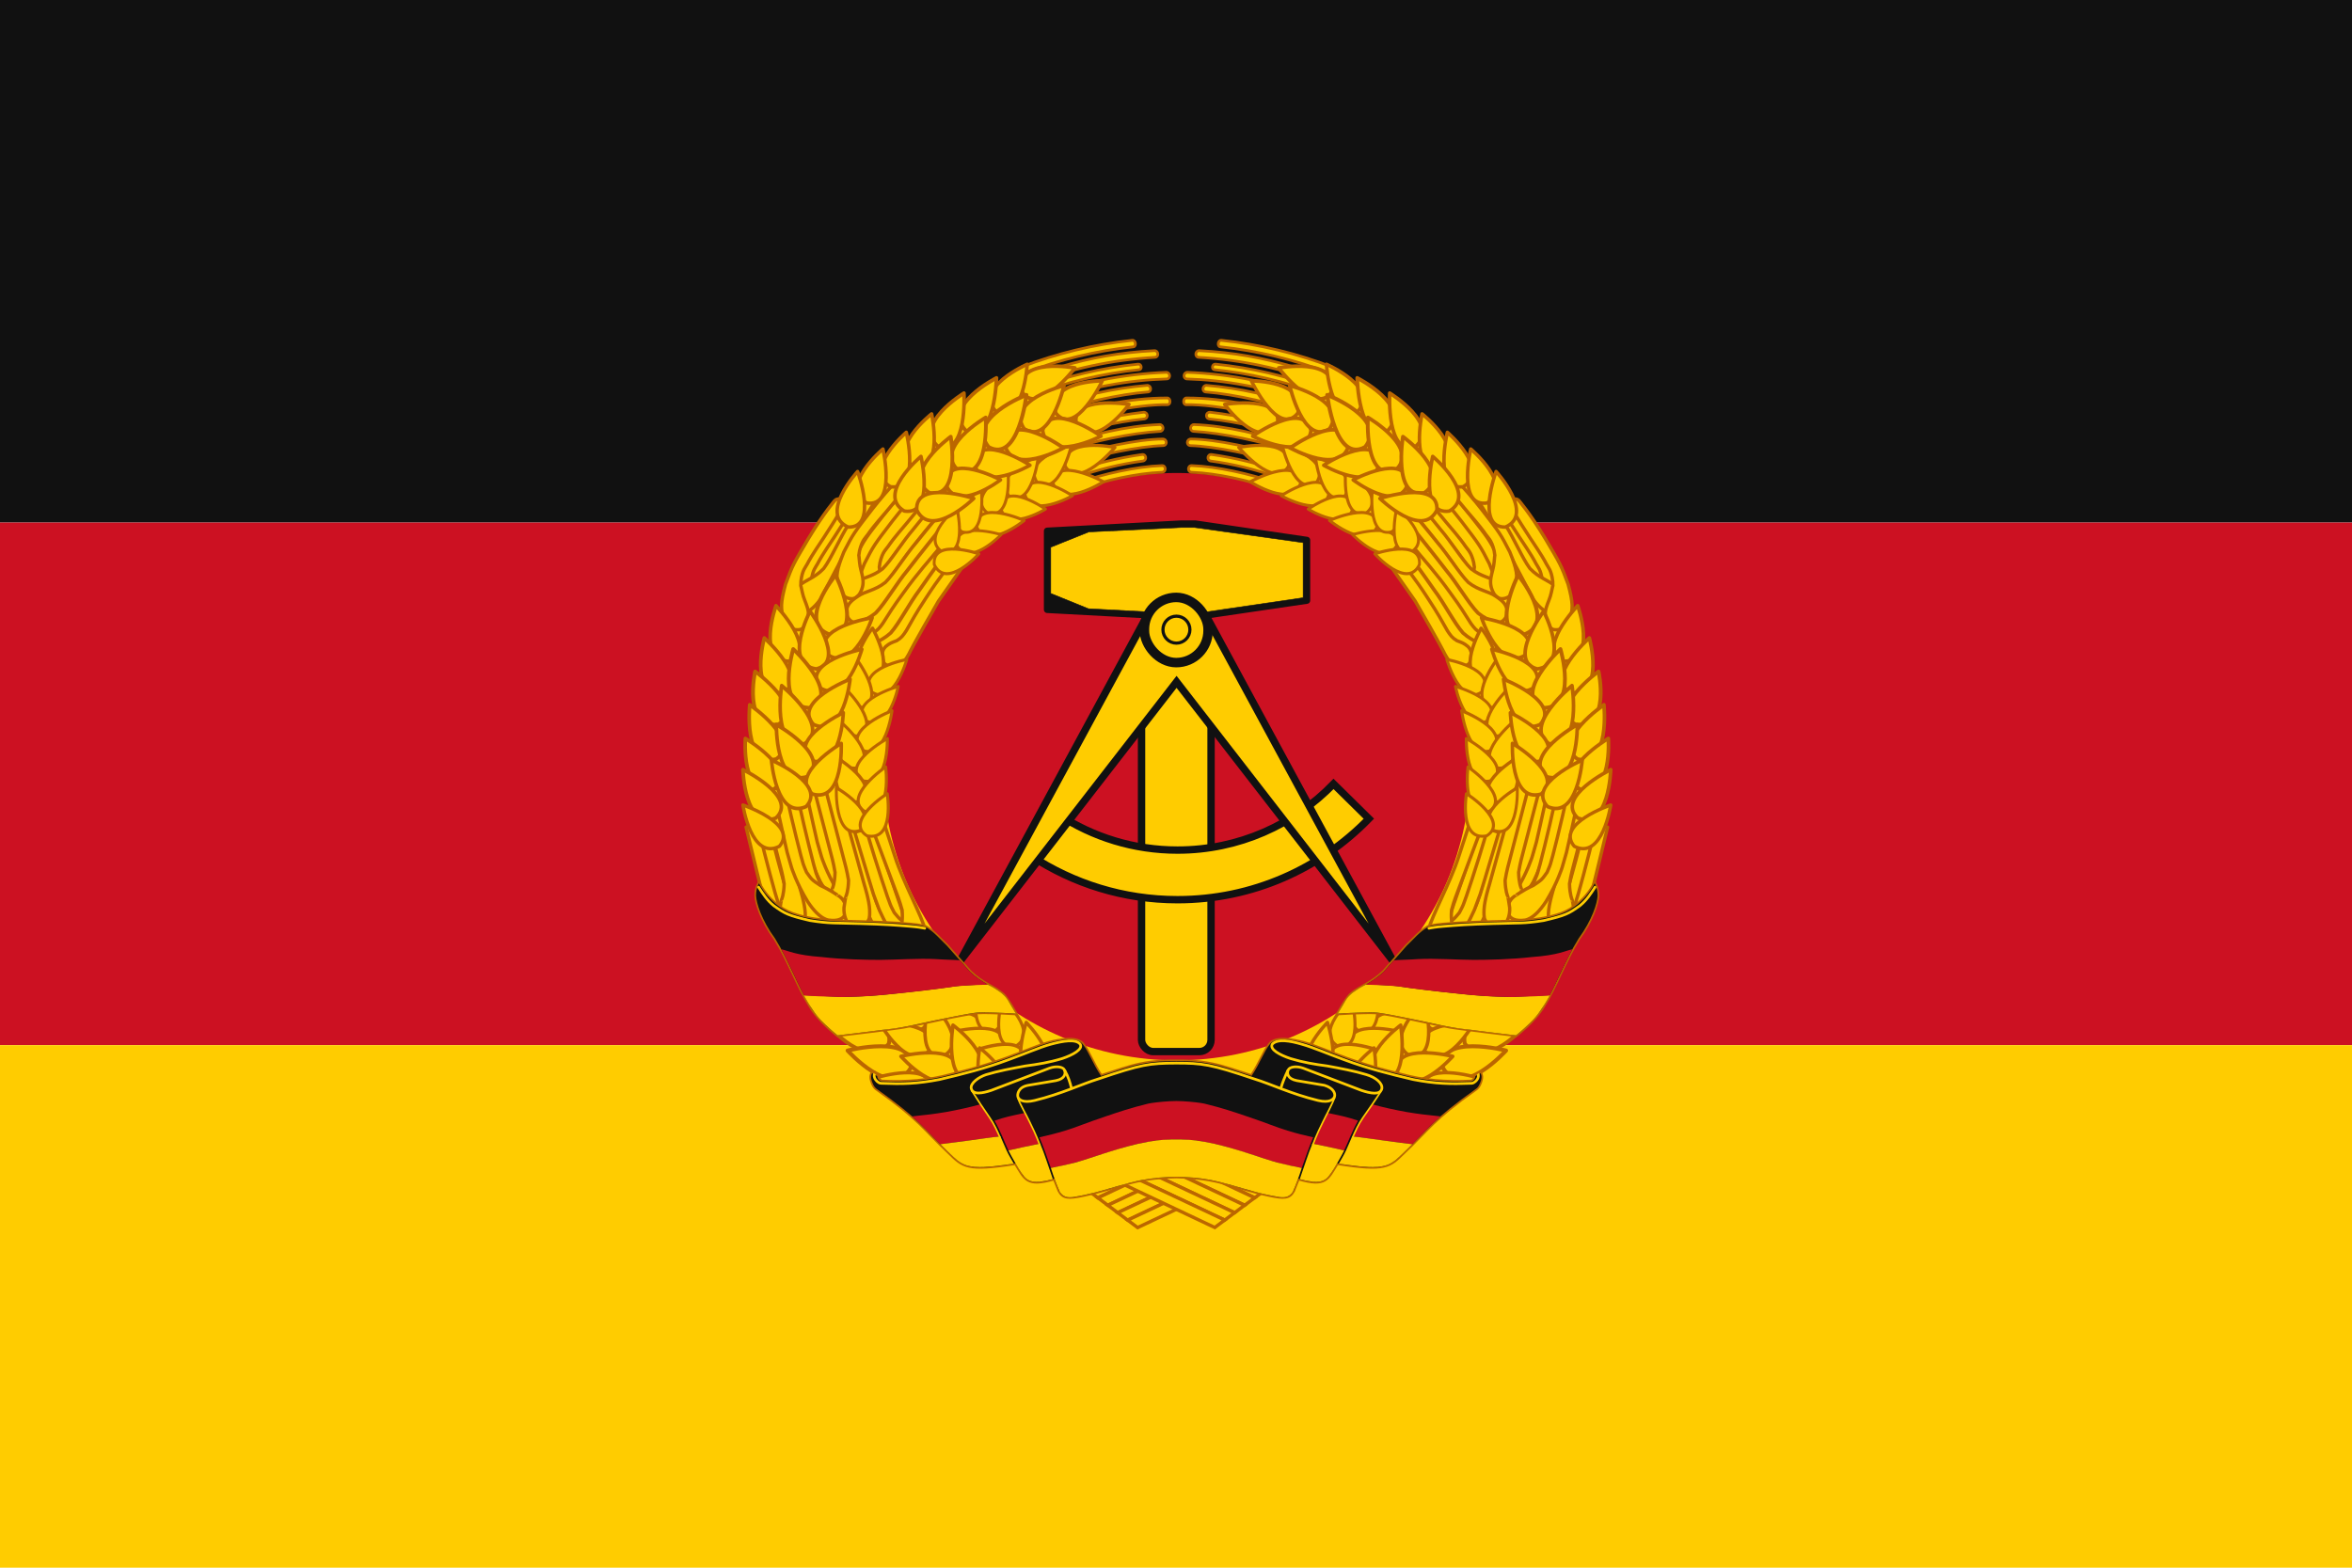 <svg width="144" height="96" viewBox="0 0 900 600" xmlns="http://www.w3.org/2000/svg" xmlns:xlink="http://www.w3.org/1999/xlink"><g transform="translate(0 0)"><g stroke-width=".949"><path d="m0 0h900v200h-900z" fill="#111"/><path d="m0 200h900v200h-900z" fill="#c12"/><path d="m0 400h900v200h-900z" fill="#fc0"/></g><g transform="matrix(.205 0 0 .205 283.49 254.74)"><path d="m224.25 214.16h1177.3l-215.53 670.59h-746.21z" fill="#fc0"/><path d="m1361.7 188.7c0 302.82-245.42 548.3-548.16 548.3s-548.16-245.48-548.16-548.3 245.42-548.3 548.16-548.3 548.16 245.48 548.16 548.3z" fill="#c12"/><g transform="translate(-896.58 -1479.2)"><use height="1052.362" transform="matrix(-1 0 0 1 3344.2 -55.4)" width="744.094" xlink:href="#a"/><use height="1052.362" transform="matrix(-1 0 0 1 3362.8 -41.478)" width="744.094" xlink:href="#a"/><use height="1052.362" transform="matrix(-1 0 0 1 3381.3 -27.626)" width="744.094" xlink:href="#a"/><use height="1052.362" transform="matrix(-1 0 0 1 3399.8 -13.725)" width="744.094" xlink:href="#a"/><use height="1052.362" transform="matrix(-1 0 0 1 3418.4 .166)" width="744.094" xlink:href="#a"/><use height="1052.362" transform="translate(74.619 -55.507)" width="744.094" xlink:href="#a"/><use height="1052.362" transform="translate(55.84 -41.547)" width="744.094" xlink:href="#a"/><use height="1052.362" transform="translate(37.06 -27.587)" width="744.094" xlink:href="#a"/><use height="1052.362" transform="translate(18.475 -13.765)" width="744.094" xlink:href="#a"/><path id="a" d="m1605.7 2445.3 175.52 82.975 18.546-13.92-164.76-77.69z" fill="#fc0" fill-rule="evenodd" stroke="#b60" stroke-width="6.25"/><path d="m1718 1214.4-249.53 13.406v147l249.53 13.407h27.032l208.06-30.563v-112.69l-208.06-30.562h-27.032z" stroke="#111" fill="#111" stroke-linejoin="round" stroke-miterlimit="5" stroke-width="12.5"/><g fill="#fc0"><g stroke="#111" stroke-width="13.75"><rect height="734.85" rx="21.866" stroke-linejoin="round" width="129.76" x="1644.5" y="1465" stroke="#111"/><path d="m2002.9 1700.1c-73.748 76.148-176.98 123.56-291.28 123.56-81.712 0-157.75-24.284-221.44-65.906l-51.906 76.719c78.503 51.663 172.4 81.812 273.34 81.812 140.09 0 266.67-58.007 357.22-151.19z"/><path d="m1662.7 1371.5-357.4 660.16 404.59-522.12 404.62 522.12-357.37-660.16-47.219 66.313z" fill-rule="evenodd" stroke="#111" /></g><path d="m1717.6 1221.4-171.4 8.215-71.18 28.571v86.284l70.25 28.572 172.33 9.145h26.278l202.27-29.668v-102.85l-202.27-28.272z" stroke="#111" /><g stroke="#111" stroke-linejoin="round"><rect height="121.74" rx="59.397" stroke-miterlimit="5" stroke-width="17.717" width="118.79" x="1649.9" y="1351.9" stroke="#111" /><path d="m1734.8 1412.9c0 14.646-11.873 26.518-26.518 26.518-14.646 0-26.518-11.872-26.518-26.518 0-14.645 11.872-26.518 26.518-26.518s26.518 11.873 26.518 26.518z" stroke-width="6.25" transform="matrix(.949 0 0 .949 88.46 71.264)" stroke="#111" /></g></g></g><g id="b"><path d="m1247.4 2299.7-224.6-251.16-88.148-315.16 31.395-291.01 143.69-278.93 222.18-171.47 132.83-49.508 37.432 54.338 65.205 19.32-37.432 31.395-4.83 80.903-227.01 148.52-137.66 229.43-13.282 258.41 68.827 224.6 263.24 251.16z" fill="#fc0" fill-rule="evenodd" transform="translate(-896.58 -1479.2)"/><g transform="translate(-896.58 -1479.2)"><use height="1052.362" transform="matrix(.999 -.033 .033 .999 -82.219 115.9)" width="744.094" xlink:href="#c"/><use height="1052.362" transform="matrix(.999 -.036 .036 .999 -151.937 83.44)" width="744.094" xlink:href="#d"/><use height="1052.362" transform="translate(-120.22 6.374)" width="744.094" xlink:href="#d"/><use height="1052.362" transform="matrix(1 -.02 .02 1 -84.66 90.104)" width="744.094" xlink:href="#c"/><use height="1052.362" transform="matrix(.886 0 -0 .988 147.29 -.549)" width="744.094" xlink:href="#c"/><use height="1052.362" transform="translate(56.086 -19.554)" width="744.094" xlink:href="#c"/><use height="1052.362" transform="translate(-25.226 -14.844)" width="744.094" xlink:href="#d"/><use height="1052.362" transform="matrix(.998 -.061 .061 .998 -49.458 100.416)" width="744.094" xlink:href="#d"/><use height="1052.362" transform="matrix(1 -.03 .03 1 80.769 100.879)" width="744.094" xlink:href="#c"/><use height="1052.362" transform="translate(23.908 16.696)" width="744.094" xlink:href="#c"/><path id="c" d="m991.04 1855.7s8.816 28.993 30.208 63.997c23.738 36.412 41.25 34.847 41.25 34.847s26.613 4.846 30.367-15.943c1.408-20.788-12.67-28.277-12.67-28.746 0 .47-15.355-11.274-35.193-20.158-17.023-11.23-15.931-11.004-25.785-24.612-6.1-15.485-4.22-4.702-19.22-65.23s-21.253-94.227-21.723-94.227l-21.489 4.22 19.463 88.135 6.815 30.032z" fill="#fc0" fill-rule="evenodd" stroke="#b60" stroke-linejoin="round" stroke-width="6.25"/><path id="d" d="m1049.2 1688.7 40.824 156.99s4.887 17.056 7.605 34.465c-.567 20.693-4.535 28.816-4.535 28.816-.469 0-2.601 10.942-4.009 22.192-.938 15.473 5.575 26.246 5.575 25.777 0 .47 4.996 8.28 20.158 9.688 17.507-.469 20.153-12.969 20.153-12.969s2.704-1.25 1.977-18.75-9.477-45-9.477-45l-58.75-212z" fill="#fc0" fill-rule="evenodd" stroke="#b60" stroke-linejoin="round" stroke-width="6.25"/><use height="1052.362" transform="matrix(.997 -.074 .074 .997 28.73 156.311)" width="744.094" xlink:href="#c"/><path d="m1130.6 1752.8 56.093 149.92s6.544 16.225 10.965 33.105c1.48 20.6-1.664 29.215-1.664 29.215-.467.066-1.507 11.217-1.796 22.572.594 15.476 8.134 25.241 8.088 24.776.046.465 5.785 7.508 21.001 6.768 17.363-2.932 18.76-15.7 18.76-15.7s2.565-16.637-2.231-32.95c-3.858-20.536-40.613-87.868-55.16-133.38l-32.424-99.188-21.632 14.86z" fill="#fc0" fill-rule="evenodd" stroke="#b60" stroke-linejoin="round" stroke-width="6.25"/><use height="1052.362" transform="translate(35.036 6.846)" width="744.094" xlink:href="#e"/><use height="1052.362" transform="translate(19.367 -.654)" width="744.094" xlink:href="#e"/><use height="1052.362" transform="matrix(.992 .13 -.13 .992 310.769 -167.803)" width="744.094" xlink:href="#e"/><use height="1052.362" transform="matrix(.989 -.146 .146 .989 -295.493 158.909)" width="744.094" xlink:href="#f"/><path id="e" d="m1072.7 1170.1s-21.079 23.845-50.19 72.22c-28.174 47.437-29.37 49.377-42.5 85-9.377 34.685-9.465 46.408-2.966 65.781 8.377 15.619 16.578 18.907 24.216 19.22 7.642.311 11.565-1.783 17.184-10.415 11.25-25.524-2.93-38.336-7.184-59.586s-2.492-4.917-2.5-20.654c2.338-20.9 8.903-26.373 11.719-32.004 4.223-7.977 7.196-13.982 30.78-49.175 24.523-37.54 36.25-58.167 36.25-58.167s2.586-8.389-3.078-12.5c-5.433-3.943-11.731.28-11.731.28z" fill="#fc0" fill-rule="evenodd" stroke="#b60" stroke-width="6.25"/><use height="1052.362" transform="translate(-22.622 -33.453)" width="744.094" xlink:href="#f"/><use height="1052.362" transform="matrix(.993 .117 -.117 .993 309.193 -143.575)" width="744.094" xlink:href="#e"/><use height="1052.362" transform="translate(-5.051 -25.44)" width="744.094" xlink:href="#f"/><use height="1052.362" transform="matrix(.993 .121 -.121 .993 276.331 -169.608)" width="744.094" xlink:href="#e"/><path id="f" d="m1286.7 1173.4s-46.059 55.185-62.915 76.435c-20.14 23.127-40.427 57.023-57.5 74.062-19.888 15.63-37.496 16.092-51.25 25.938-15.63 10.316-19.061 15.935-21.25 26.25-1.719 14.07 10.528 26.25 25 23.75 14.004.316 32.5-19.499 32.5-19.499s25.15-34.354 42.5-58c38.466-56.495 110.75-137.5 110.75-137.5z" fill="#fc0" fill-rule="evenodd" stroke="#b60" stroke-width="6.25"/><use height="1052.362" transform="matrix(1.106 -.044 .053 1.048 -211.82 44.918)" width="744.094" xlink:href="#f"/><use height="1052.362" transform="matrix(.999 .052 -.052 .999 30.629 -74.489)" width="744.094" xlink:href="#g"/><use height="1052.362" transform="matrix(1.125 -.125 .143 .992 -325.25 250.87)" width="744.094" xlink:href="#f"/><path id="g" d="m1324.2 1275.3s-6.23 8.363-58.655 83.36c-47.265 81.565-54.3 96.83-54.3 96.83s-7.486 15.67-15.618 20.67-22.424 5.238-26.882 2.188c-4.25-2.909-6.561-3.277-8.75-18.439 1.096-9.061 3.527-12.779 7.089-16.34 7.298-6.149 11.134-7.314 20.31-10.76 8.972-5.259 12.28-10.048 18.114-18.916 11.406-20.209 16.454-30.062 35.838-59.656 25.086-39.079 45.157-63.142 68.334-93.953z" fill="#fc0" fill-rule="evenodd" stroke="#b60" stroke-width="6.25"/><path d="m1627.2 871.97c-72.039 7.589-141.32 24.504-206.53 49.656l5.563 11.156c65.15-24.995 133.59-41.324 202.97-48.687 6.042-.688 4.705-12.78-2-12.125z" fill="#fc0" stroke="#b60" stroke-linecap="round" stroke-linejoin="round" stroke-width="5.138"/><path d="m1668.8 891.22c-66.162 3.428-119.49 13.526-174.59 29.625-21.417 6.145-42.544 13.26-63.344 21.25l5.656 11.312c74.64-28.388 153.64-45.218 233.38-49.75 7.35-.791 6.315-12.316-1.093-12.437z" fill="#fc0" stroke="#b60" stroke-linecap="round" stroke-linejoin="round" stroke-width="5"/><path d="m1638.2 916.41c-67.278 6.84-133.73 22.318-197 46.25l4.75 9.5c62.308-23.442 127.75-38.576 193.97-45.375 6.136-.44 4.892-10.941-1.718-10.375z" fill="#fc0" stroke="#b60" stroke-linecap="round" stroke-linejoin="round" stroke-width="5"/><path d="m1449.7 979.66 5.624 11.219c88.963-32.381 168.24-44.792 236.41-46.813 7.067-.435 7.09-11.94-.938-12.375-77.424 2.686-166.49 19.969-241.09 47.97z" fill="#fc0" stroke="#b60" stroke-linecap="round" stroke-linejoin="round" stroke-width="5"/><path d="m1654.7 956.06c-59.264 4.9-125.95 18.84-194.69 44.187l5.75 11.469c59.114-21.89 138.31-39.447 191.09-43.344 7.331-1.085 5.606-12.904-2.157-12.313zm-183.31 66.843 5.594 11.188c60.176-22.09 158.98-42.998 216.34-42.032 6.196-.487 5.684-12.043-.53-12.53-71.942-.037-147.16 16.439-221.41 43.374zm176.75-16.687c-56.398 6.454-112.14 19.568-165.53 39.093l5.593 11.157c50.278-18.164 105.78-32.172 161.38-37.719 8.241-1.158 7.091-13.05-1.438-12.531zm-154.38 61.375 5.625 11.187c49.246-17.663 127.05-34.129 180-36.875 7.696-.875 6.671-12.483-1.063-12.687-61.984 2.355-129.53 19.075-184.56 38.375zm190.16-11.375c-45.906.347-126.34 17.26-177.97 35.656l5.624 11.219c49.353-17.464 130.65-33.535 172.94-34.532 8.523-.089 8.325-12.254-.594-12.343zm-39.156 29.031c-43.047 6.133-85.594 16.451-126.66 30.906l5.593 11.157c39.217-14.212 82.915-24.7 123.66-30.032 7.856-1.662 5.985-13.723-2.594-12.031zm37.563 20.563c-47.42 1.697-109.34 15.641-153.78 31.187l5.625 11.219c41.43-14.296 100.58-28.175 148.34-29.907 8.659-.476 7.925-13.029-.188-12.5z" fill="#fc0" stroke="#b60" stroke-linecap="round" stroke-linejoin="round" stroke-width="5"/><use height="1052.362" transform="matrix(-.343 .887 -.905 -.334 3477.8 854.28)" width="744.094" xlink:href="#h"/><use height="1052.362" transform="matrix(-.615 -.669 -.684 .602 3316.9 691.16)" width="744.094" xlink:href="#h"/><use height="1052.362" transform="matrix(.083 .914 -.907 .084 3016.6 99.302)" width="744.094" xlink:href="#h"/><use height="1052.362" transform="matrix(-.533 -.689 -.688 .541 3192.2 841.39)" width="744.094" xlink:href="#h"/><use height="1052.362" transform="matrix(.19 .877 -.878 .19 2808.2 -31.802)" width="744.094" xlink:href="#h"/><use height="1052.362" transform="matrix(-.491 -.685 -.654 .547 3045 852.35)" width="744.094" xlink:href="#h"/><use height="1052.362" transform="matrix(.366 .78 -.814 .351 2481.5 -198.43)" width="744.094" xlink:href="#h"/><use height="1052.362" transform="matrix(-.637 -.598 -.6 .653 3042.7 610.86)" width="744.094" xlink:href="#h"/><use height="1052.362" transform="matrix(-.67 -.481 -.485 .675 2829.4 493.66)" width="744.094" xlink:href="#h"/><use height="1052.362" transform="matrix(.371 .758 -.797 .353 2397.7 -146.03)" width="744.094" xlink:href="#h"/><use height="1052.362" transform="matrix(.463 .718 -.743 .447 2175.2 -239.82)" width="744.094" xlink:href="#h"/><use height="1052.362" transform="matrix(-.676 -.537 -.485 .733 2793.3 479.05)" width="744.094" xlink:href="#h"/><use height="1052.362" transform="matrix(-.346 1.022 -.995 -.353 3562.6 617.3)" width="744.094" xlink:href="#h"/><use height="1052.362" transform="matrix(.276 .987 -1.002 .271 2925.6 -443.52)" width="744.094" xlink:href="#h"/><use height="1052.362" transform="matrix(.329 1.06 -1.033 .339 2874.4 -601.98)" width="744.094" xlink:href="#h"/><use height="1052.362" transform="matrix(.394 1.004 -.975 .407 2654.3 -641.52)" width="744.094" xlink:href="#h"/><use height="1052.362" transform="matrix(.529 .875 -.893 .511 2329.7 -667.55)" width="744.094" xlink:href="#h"/><use height="1052.362" transform="matrix(.553 .869 -.872 .55 2224.3 -695.51)" width="744.094" xlink:href="#h"/><use height="1052.362" transform="matrix(.546 .87 -.876 .539 2193.9 -646.09)" width="744.094" xlink:href="#h"/><use height="1052.362" transform="matrix(.643 .795 -.795 .644 1918.4 -719.24)" width="744.094" xlink:href="#h"/><use height="1052.362" transform="matrix(-.902 -.482 -.476 .914 3261.3 -164.29)" width="744.094" xlink:href="#h"/><use height="1052.362" transform="matrix(-.151 1.076 -.989 -.165 3427.6 265.66)" width="744.094" xlink:href="#h"/><use height="1052.362" transform="matrix(-.625 -.863 -.861 .626 3629.3 738.96)" width="744.094" xlink:href="#h"/><use height="1052.362" transform="matrix(.113 1.054 -1.068 .112 3255.8 -187.44)" width="744.094" xlink:href="#h"/><use height="1052.362" transform="matrix(-.643 -.895 -.86 .669 3573.7 714.92)" width="744.094" xlink:href="#h"/><use height="1052.362" transform="matrix(-.631 -.811 -.803 .638 3401.3 725.68)" width="744.094" xlink:href="#h"/><use height="1052.362" transform="matrix(.243 1.15 -1.131 .247 3178.2 -491.24)" width="744.094" xlink:href="#h"/><use height="1052.362" transform="matrix(.42 .998 -1.023 .41 2755 -595.91)" width="744.094" xlink:href="#h"/><use height="1052.362" transform="matrix(-.701 -.75 -.713 .736 3252.8 527.55)" width="744.094" xlink:href="#h"/><use height="1052.362" transform="matrix(.518 .963 -.977 .51 2521.4 -702.5)" width="744.094" xlink:href="#h"/><use height="1052.362" transform="matrix(.555 .88 -.893 .547 2286.4 -655.25)" width="744.094" xlink:href="#h"/><use height="1052.362" transform="matrix(-.843 -.63 -.636 .836 3196.7 280.27)" width="744.094" xlink:href="#h"/><use height="1052.362" transform="matrix(1.026 -.528 .573 .907 -861.66 1048.4)" width="744.094" xlink:href="#h"/><use height="1052.362" transform="matrix(.997 -.643 .649 .987 -930.82 1060)" width="744.094" xlink:href="#h"/><use height="1052.362" transform="matrix(.815 -.58 .58 .815 -592.229 1352.828)" width="744.094" xlink:href="#h"/><use height="1052.362" transform="matrix(-.638 .77 .77 .638 447.74 256.14)" width="744.094" xlink:href="#h"/><use height="1052.362" transform="matrix(.97 -.373 .369 .981 -359.44 775.6)" width="744.094" xlink:href="#h"/><use height="1052.362" transform="matrix(.872 -.489 .489 .872 -387.22 1051.695)" width="744.094" xlink:href="#h"/><use height="1052.362" transform="matrix(-.582 .852 .843 .588 306.33 315.27)" width="744.094" xlink:href="#h"/><use height="1052.362" transform="matrix(.884 -.56 .565 .875 -583.41 1190.9)" width="744.094" xlink:href="#h"/><use height="1052.362" transform="matrix(-.464 .835 .805 .521 355.42 408.48)" width="744.094" xlink:href="#h"/><use height="1052.362" transform="matrix(.801 -.522 .523 .8 -338.18 1241.3)" width="744.094" xlink:href="#h"/><use height="1052.362" transform="matrix(-.508 .751 .761 .494 518.21 565.62)" width="744.094" xlink:href="#h"/><use height="1052.362" transform="matrix(.756 -.655 .655 .756 -495.324 1475.83)" width="744.094" xlink:href="#h"/><use height="1052.362" transform="matrix(-.486 .917 .919 .485 131.57 481.12)" width="744.094" xlink:href="#h"/><use height="1052.362" transform="matrix(-.479 .878 .878 .479 246.4 569.17)" width="744.094" xlink:href="#h"/><use height="1052.362" transform="matrix(-.6 .8 .8 .6 577.92 381.37)" width="744.094" xlink:href="#h"/><use height="1052.362" transform="matrix(.936 .489 -.497 .916 983.92 -666.37)" width="744.094" xlink:href="#h"/><use height="1052.362" transform="matrix(.98 .422 -.428 .957 802.46 -617.11)" width="744.094" xlink:href="#h"/><use height="1052.362" transform="matrix(1.065 .358 -.386 .966 635.75 -512.67)" width="744.094" xlink:href="#h"/><use height="1052.362" transform="matrix(1.034 .279 -.273 1.069 457 -558.32)" width="744.094" xlink:href="#h"/><use height="1052.362" transform="matrix(1.049 .23 -.236 1.025 370.94 -374.89)" width="744.094" xlink:href="#h"/><use height="1052.362" transform="matrix(.804 .782 -.836 .751 1803.7 -700.17)" width="744.094" xlink:href="#h"/><use height="1052.362" transform="matrix(-1.042 -.175 -.177 1.033 2387.8 -249.43)" width="744.094" xlink:href="#h"/><use height="1052.362" transform="matrix(.88 .611 -.627 .857 1324 -663.13)" width="744.094" xlink:href="#h"/><use height="1052.362" transform="matrix(.72 .61 -.708 .692 1725.5 -343.75)" width="744.094" xlink:href="#h"/><use height="1052.362" transform="matrix(-.84 -.141 -.129 .896 2187.2 36.142)" width="744.094" xlink:href="#h"/><use height="1052.362" transform="matrix(.742 .471 -.501 .793 1313.9 -339.04)" width="744.094" xlink:href="#h"/><use height="1052.362" transform="matrix(-1.023 -.129 -.128 1.034 2266.3 -233.74)" width="744.094" xlink:href="#h"/><use height="1052.362" transform="matrix(1.028 .468 -.476 1.01 896.68 -729.98)" width="744.094" xlink:href="#h"/><use height="1052.362" transform="matrix(-.87 -.036 -.036 .853 2036.3 66.667)" width="744.094" xlink:href="#h"/><use height="1052.362" transform="matrix(.792 .389 -.447 .757 1159.6 -141.37)" width="744.094" xlink:href="#h"/><use height="1052.362" transform="matrix(-1.059 .051 .052 1.053 1963.6 -373.05)" width="744.094" xlink:href="#h"/><use height="1052.362" transform="matrix(1.012 .363 -.338 1.087 649.49 -700.97)" width="744.094" xlink:href="#h"/><use height="1052.362" transform="matrix(-.873 .014 .011 .927 1945.7 -61.61)" width="744.094" xlink:href="#h"/><use height="1052.362" transform="matrix(.821 .328 -.366 .806 982.14 -111.39)" width="744.094" xlink:href="#h"/><use height="1052.362" transform="matrix(-1.038 .123 .123 1.041 1808.5 -354.41)" width="744.094" xlink:href="#h"/><use height="1052.362" transform="matrix(1.053 .183 -.175 1.098 319.08 -485.4)" width="744.094" xlink:href="#h"/><use height="1052.362" transform="matrix(1.048 .13 -.129 1.058 181.22 -283.99)" width="744.094" xlink:href="#h"/><use height="1052.362" transform="matrix(-.89 .163 .16 .871 1693.1 -46.42)" width="744.094" xlink:href="#h"/><use height="1052.362" transform="matrix(.942 .196 -.25 .906 659.68 -102.94)" width="744.094" xlink:href="#h"/><use height="1052.362" transform="matrix(-1.016 .21 .202 1.042 1647.4 -377.18)" width="744.094" xlink:href="#h"/><use height="1052.362" transform="matrix(1.029 .072 -.07 1.063 148.85 -258.28)" width="744.094" xlink:href="#h"/><use height="1052.362" transform="matrix(-.865 .245 .253 .862 1505.6 -51.742)" width="744.094" xlink:href="#h"/><use height="1052.362" transform="matrix(.84 .135 -.167 .915 608.98 -5.917)" width="744.094" xlink:href="#h"/><use height="1052.362" transform="matrix(-.868 .211 .273 .834 1476.5 77.494)" width="744.094" xlink:href="#h"/><path id="h" d="m900.43 1739.5s15.461 103.83 68.067 77.083c35.912-41.935-68.067-77.083-68.067-77.083z" fill="#fc0" fill-rule="evenodd" stroke="#b60" stroke-linejoin="round" stroke-width="6.289"/></g><g fill-rule="evenodd"><path fill="#111" d="m203.8 476.44s-58.75.731-97.934-11.692c-51.443-14.065-71.931-61.602-71.931-61.602s-7.54 10.884-7.071 26.37c.469 14.077 10.527 46.572 35.78 80.972 26.192 42.378 44.02 92.343 65.14 125.16 16.895 29.531 52.554 56.25 52.554 56.25s113.48-13.564 124.45-15.91c14.615-2.23 114.88-25.34 137.38-26.59s73.592 2.031 73.592 2.031-17.985-33.127-26.666-39.53c-17.362-14.382-38.347-20.246-60.063-41.25-11.863-13.028-31.863-36.093-43.113-48.593-14.065-13.439-24.684-26.674-40-35.291-12.5-8.148-142.12-10.323-142.12-10.323z" stroke="#b60" stroke-width="3.125"/><path d="m1356.9 2074.5s-41.712 1.061-61.792 3.633c-22.193 3.514-69.893 9.28-108.19 13.201-34.403 3.8-63.547 6.018-102.37 6.428l-70.52-3.226c2.25 4.184 8.532 15.455 14.77 24.422 7.5 11.49 13.398 19.137 27.125 31.92 11.263 10.666 18.22 16.209 21.445 18.68 8.447-.94 61.798-7.336 83.336-10.315 35.439-3.45 53.422-8.194 94.226-16.838 21.33-4.349 70.77-14.752 83.633-15.458 14.505-1.178 66.088 1.543 71.484 2.014a2260.5 2260.5 0 0 1 -13.094-21.792c-7.996-13.516-14.187-16.995-25.437-24.52-4.453-2.903-14.249-8-14.614-8.149z" fill="#fc0" transform="translate(-896.58 -1479.2)"/><path d="m972.03 2008.8c3.285 6.1 11.951 23.578 19.686 39.21 9.903 21.415 15.361 33.087 22.594 47.141 15.72 1.173 31.058 1.622 70.2 2.872 38.828-.41 67.95-2.635 102.35-6.422 38.294-3.907 86.017-9.638 108.21-13.14 20.08-2.563 62.422-3.579 62.422-3.579s-18.809-11.367-27.559-18.867c-10.861-10.08-15.85-17.276-24.706-26.602-11.496-.938-27.5-1.015-45-2.265-30.639-1.72-77.735 1.484-103.98 1.484s-70.626-.897-108.05-5.25c-50.796-3.65-63.027-12-76.166-14.581z" fill="#c12" transform="translate(-896.58 -1479.2)"/><path d="m33.155 413.67c7.78 12.043 15.612 24.313 28.135 34.53 21.247 15.17 26.724 18.184 67.78 27.815 36.99 5.857 45.319 4.236 94.635 5.755 48.063 1.48 61.946 2.6 93.037 5.115 15.03 1.216 20.062 2.478 26.536 3.517" fill="none" stroke="#fc0" stroke-linecap="round" stroke-width="5"/></g></g><use height="1052.362" transform="matrix(-1 0 0 1 1627.6 0)" width="744.094" xlink:href="#b"/><path fill="#111" d="m612.8 696.56c-6.853.057-14.156 1.007-21.219 2.25-47.084 8.161-82.561 35.759-199.88 63.5-40.408 11.07-81.719 14.689-129.44 12.313-3.527-.986-6.35-4.945-6.406-9.094l-11.5-6.563c-5.032 7.774-1.963 15.728-.157 20.563 1.488 3.982 3.862 8.488 7.375 11.281 84.813 60.39 86.998 73.376 135.78 119.41 26.897 26.516 35.008 34.9 124.56 20.688 17.666 28.65 21.485 43.6 72.438 28.781l8.562 21.469c7.925 14.797 18.782 15.023 46.344 9.156 71.38-15.355 92.028-32.759 173.53-34.562 81.532 1.8 102.17 19.205 173.56 34.562 27.562 5.867 38.419 5.641 46.343-9.156l8.563-21.469c50.953 14.818 54.772-.13 72.437-28.781 89.555 14.211 97.665 5.828 124.56-20.688 48.784-46.03 50.97-59.016 135.78-119.41 3.514-2.793 5.856-7.298 7.344-11.281 1.807-4.835 4.907-12.79-.125-20.563l-11.5 6.563c-.056 4.15-2.88 8.108-6.406 9.094-47.718 2.376-89.03-1.244-129.44-12.313-117.31-27.741-152.79-55.339-199.88-63.5-18.833-3.314-39.499-4.563-48.28 7.656-10.149 12.37-18.571 35.85-33.095 57.72-27.226-8.649-48.849-16.62-71.125-21.313-29.753-6.268-51.209-5.884-68.75-5.884-17.251 0-38.978-.381-68.719 5.884-22.275 4.692-43.898 12.664-71.125 21.312-14.523-21.869-22.946-45.349-33.093-57.719-5.49-7.637-15.64-10-27.063-9.906z" fill-rule="evenodd" stroke="#b60" stroke-width="3.125"/><path d="m604.12 754.9c7.34 13.074 10.326 23.414 13.165 34.8" fill="none" stroke="#fc0" stroke-width="5"/><g fill-rule="evenodd"><path d="m319.73 841.63c29.99-3.253 38.725-4.077 63.524-8.199 23.263-4.242 42.465-8.503 63.375-14.158 6.333 9.425 12.224 18.472 18.784 27.822 5.88 9.374 8.5 12.818 17.622 32.145-18.824 1.709-34.401 4.562-54.205 7.1-16.99 2.212-36.467 4.876-56.398 7.314-7.64-7.49-13.47-13.622-21.79-22.242-10.153-10.23-17.894-18.196-30.912-29.782zm210.38-6.406c-30.18 6.365-33.915 6.974-56.58 14.313 11.512 20.044 17.964 38.982 25.98 55.635 23.245-5.267 35.064-7.713 57.568-12.355l-11.406-24.5-15.562-33.094z" fill="#c12"/><path d="m372.34 893.59c18.443-2.192 36.554-4.716 55.328-7.173 21.949-2.945 36.725-5.417 56.88-7.431 4.164 9.688 6.307 14.893 11.244 25.782 4.13 9.089 9.585 17.714 13.695 25.054-13.345 1.857-23.57 3.448-38.244 4.974-15.85 1.336-21.578 1.845-34.402 1.02-12.615-1.137-21.844-3.602-33.066-12.375-7.257-5.85-18.805-17.613-31.435-29.851zm127.18 11.578c20.055-4.68 38.053-8.467 59.221-12.701 5.04 12.15 7.012 17.695 11.31 30.217 4.48 12.603 8.216 24.019 12.325 36.028-10.054 2.704-13.798 3.553-25.038 4.995-9.087.669-17.58-.295-24.142-5.563-5.262-3.794-12.751-15.307-19.795-27.637-5.321-9.485-9.005-15.26-13.881-25.34z" fill="#fc0"/><path d="m801.21 813.28c-17.643.945-35.264 3.178-41.03 4.562-33.994 8.32-54.277 15.407-77.532 23.22-41.155 13.754-54.127 20.082-77.281 27.155-18.313 5.613-31.322 8.646-48 12.47 8.018 19.033 14.008 36.376 21.218 57.093 20.94-3.597 37.722-7.336 58.594-13.625 23.401-7.71 43.97-14.264 69.188-21.906 21.827-6.608 37.313-10.325 66.343-15.25 11.593-1.092 20.027-1.764 28.813-2.063v.031c4.185-.141 7.766-.197 11.281-.218 3.524.02 7.116.076 11.313.218v-.03c8.778.298 17.23.971 28.812 2.062 29.03 4.925 44.517 8.642 66.344 15.25 25.219 7.642 45.787 14.197 69.187 21.906 20.873 6.29 37.655 10.028 58.594 13.625 7.21-20.717 13.201-38.06 21.22-57.094-16.679-3.823-29.688-6.856-48-12.469-23.155-7.073-36.127-13.401-77.282-27.156-23.255-7.812-43.538-14.899-77.532-23.219-5.766-1.384-23.387-3.617-41.03-4.562-10.801-.445-12.475-.445-23.22 0z" fill="#c12"/><path d="m802.96 884.72v.062c-19.31.325-32.887 1.894-61.718 8.094-47.74 11.108-89.448 27.453-116.91 34.968-16.153 4.087-30.11 6.976-45.718 10.063 5.122 16.14 10.712 30.883 16.562 44.25 6.156 10.06 14.934 11.19 24.5 10.062 15.285-2.346 27.846-5.047 43.313-9.03 30.714-8.269 55.775-16.819 85.125-22.813 23.467-4.267 42.074-5.503 64.687-6.157 22.616.654 41.22 1.89 64.688 6.157 29.35 5.994 54.442 14.544 85.156 22.812 15.467 3.984 28.028 6.685 43.312 9.031 9.567 1.128 18.345-.003 24.5-10.062 5.85-13.367 11.44-28.11 16.563-44.25-15.607-3.087-29.597-5.976-45.75-10.063-27.459-7.515-69.134-23.86-116.88-34.968-28.818-6.197-42.423-7.768-61.719-8.094v-.063c-3.789-.022-6.584.03-9.875.032-3.285-.002-6.06-.054-9.844-.032z" fill="#fc0"/></g><path d="m1021.2 755.68c-5.785 12.036-10.327 23.155-13.425 34.023" fill="none" stroke="#fc0" stroke-width="5"/><path d="m1305.9 841.63c-29.99-3.253-38.726-4.077-63.524-8.199-23.264-4.242-42.465-8.503-63.375-14.158-6.334 9.425-12.225 18.472-18.784 27.822-5.881 9.374-8.5 12.818-17.623 32.145 18.824 1.709 34.402 4.562 54.206 7.1 16.99 2.212 36.467 4.876 56.397 7.314 7.64-7.49 13.471-13.622 21.79-22.242 10.153-10.23 17.894-18.196 30.913-29.782zm-210.38-6.406c30.18 6.365 33.915 6.974 56.579 14.313-11.512 20.044-17.963 38.982-25.98 55.635-23.244-5.267-35.063-7.713-57.568-12.355l11.406-24.5 15.563-33.094z" fill="#c12" fill-rule="evenodd"/><path d="m1253.3 893.59c-18.443-2.192-36.554-4.716-55.329-7.173-21.948-2.945-36.725-5.417-56.88-7.431-4.163 9.688-6.307 14.893-11.244 25.782-4.13 9.089-9.584 17.714-13.695 25.054 13.346 1.857 23.57 3.448 38.244 4.974 15.85 1.336 21.579 1.845 34.402 1.02 12.616-1.137 21.845-3.602 33.066-12.375 7.257-5.85 18.805-17.613 31.436-29.851zm-127.18 11.578c-20.055-4.68-38.053-8.467-59.222-12.701-5.04 12.15-7.011 17.695-11.31 30.217-4.479 12.603-8.216 24.019-12.324 36.028 10.053 2.704 13.797 3.553 25.038 4.995 9.086.669 17.579-.295 24.142-5.563 5.262-3.794 12.75-15.307 19.794-27.637 5.322-9.485 9.006-15.26 13.882-25.34z" fill="#fc0" fill-rule="evenodd"/><g fill="none" stroke="#fc0"><path d="m517.06 807.39c4.797 13.349 15.247 30.372 22.054 44.726 2.897 5.542 12.275 25.16 19.082 43.104m-127.48-101.94c11.187 17.484 21.655 33.531 33.623 50.68 8.627 12.565 14.02 24.8 19.552 37.43m710.76-86.294c-11.186 17.483-21.394 31.715-33.362 48.864-8.627 12.565-14.02 24.8-19.552 37.43m-33.238-75.277c-4.797 13.348-15.247 31.668-22.054 46.022-2.897 5.542-12.275 25.16-19.082 43.104" stroke-width="3.125"/><path d="m249.8 762.02c-1.84 2.8-.622 7.08.8 9.66 1.208 2.194 5.206 7.426 10.616 8.18 40.887 1.612 67.194 1.086 109.44-7.022 44.635-10.542 84.819-20.502 129.96-37.38 26.56-9.58 58.206-23.147 77.206-28.33 23.89-6.431 47.244-10.466 55.562-.321 5.968 9.343-13.87 20.312-33.897 26.95-23.269 7.06-45.163 10.685-68.57 13.76-24.707 4.523-50.927 9.458-73.023 16.18-13.833 4.477-29.648 15.733-27.948 25.571 2.864 12.867 21.18 9.194 37.516 3.778l108.34-41.364c12.353-4.513 25.605-2.994 28.4 3.643 2.447 6.786.495 16.185-16.166 19.534l-51.867 8.757c-18.407 3.344-20.462 16.72-19.064 21.546 1.544 5.017 9.025 12.037 31.189 6.745 50.877-12.46 86.357-30.142 119.23-40.265 80.102-27.202 95.002-29.251 145.21-29.45 48.435.1 63.786 1.772 145.38 29.45 32.87 10.123 68.35 27.806 119.23 40.265 22.164 5.292 29.385-2.506 30.93-7.523 1.397-4.825-1.177-15.35-18.806-20.768l-51.866-8.757c-16.661-3.35-18.613-12.748-16.167-19.534 2.796-6.637 16.048-8.156 28.401-3.643l108.34 41.364c16.335 5.416 35.43 9.608 38.294-3.259 1.7-9.838-11.003-20.835-28.727-26.09-22.096-6.722-48.315-11.657-73.023-16.18-23.407-3.075-45.3-6.7-68.57-13.76-20.027-6.638-39.865-17.348-34.156-26.95 9.615-10.404 33.488-6.37 55.822.321 19 5.183 50.646 18.75 77.206 28.33 45.138 16.878 85.321 26.838 129.96 37.38 42.248 8.108 68.555 8.634 109.44 7.021 5.41-.753 9.408-5.985 10.616-8.18 1.421-2.58 2.64-6.86.8-9.659" stroke-width="5"/></g></g></g></svg>